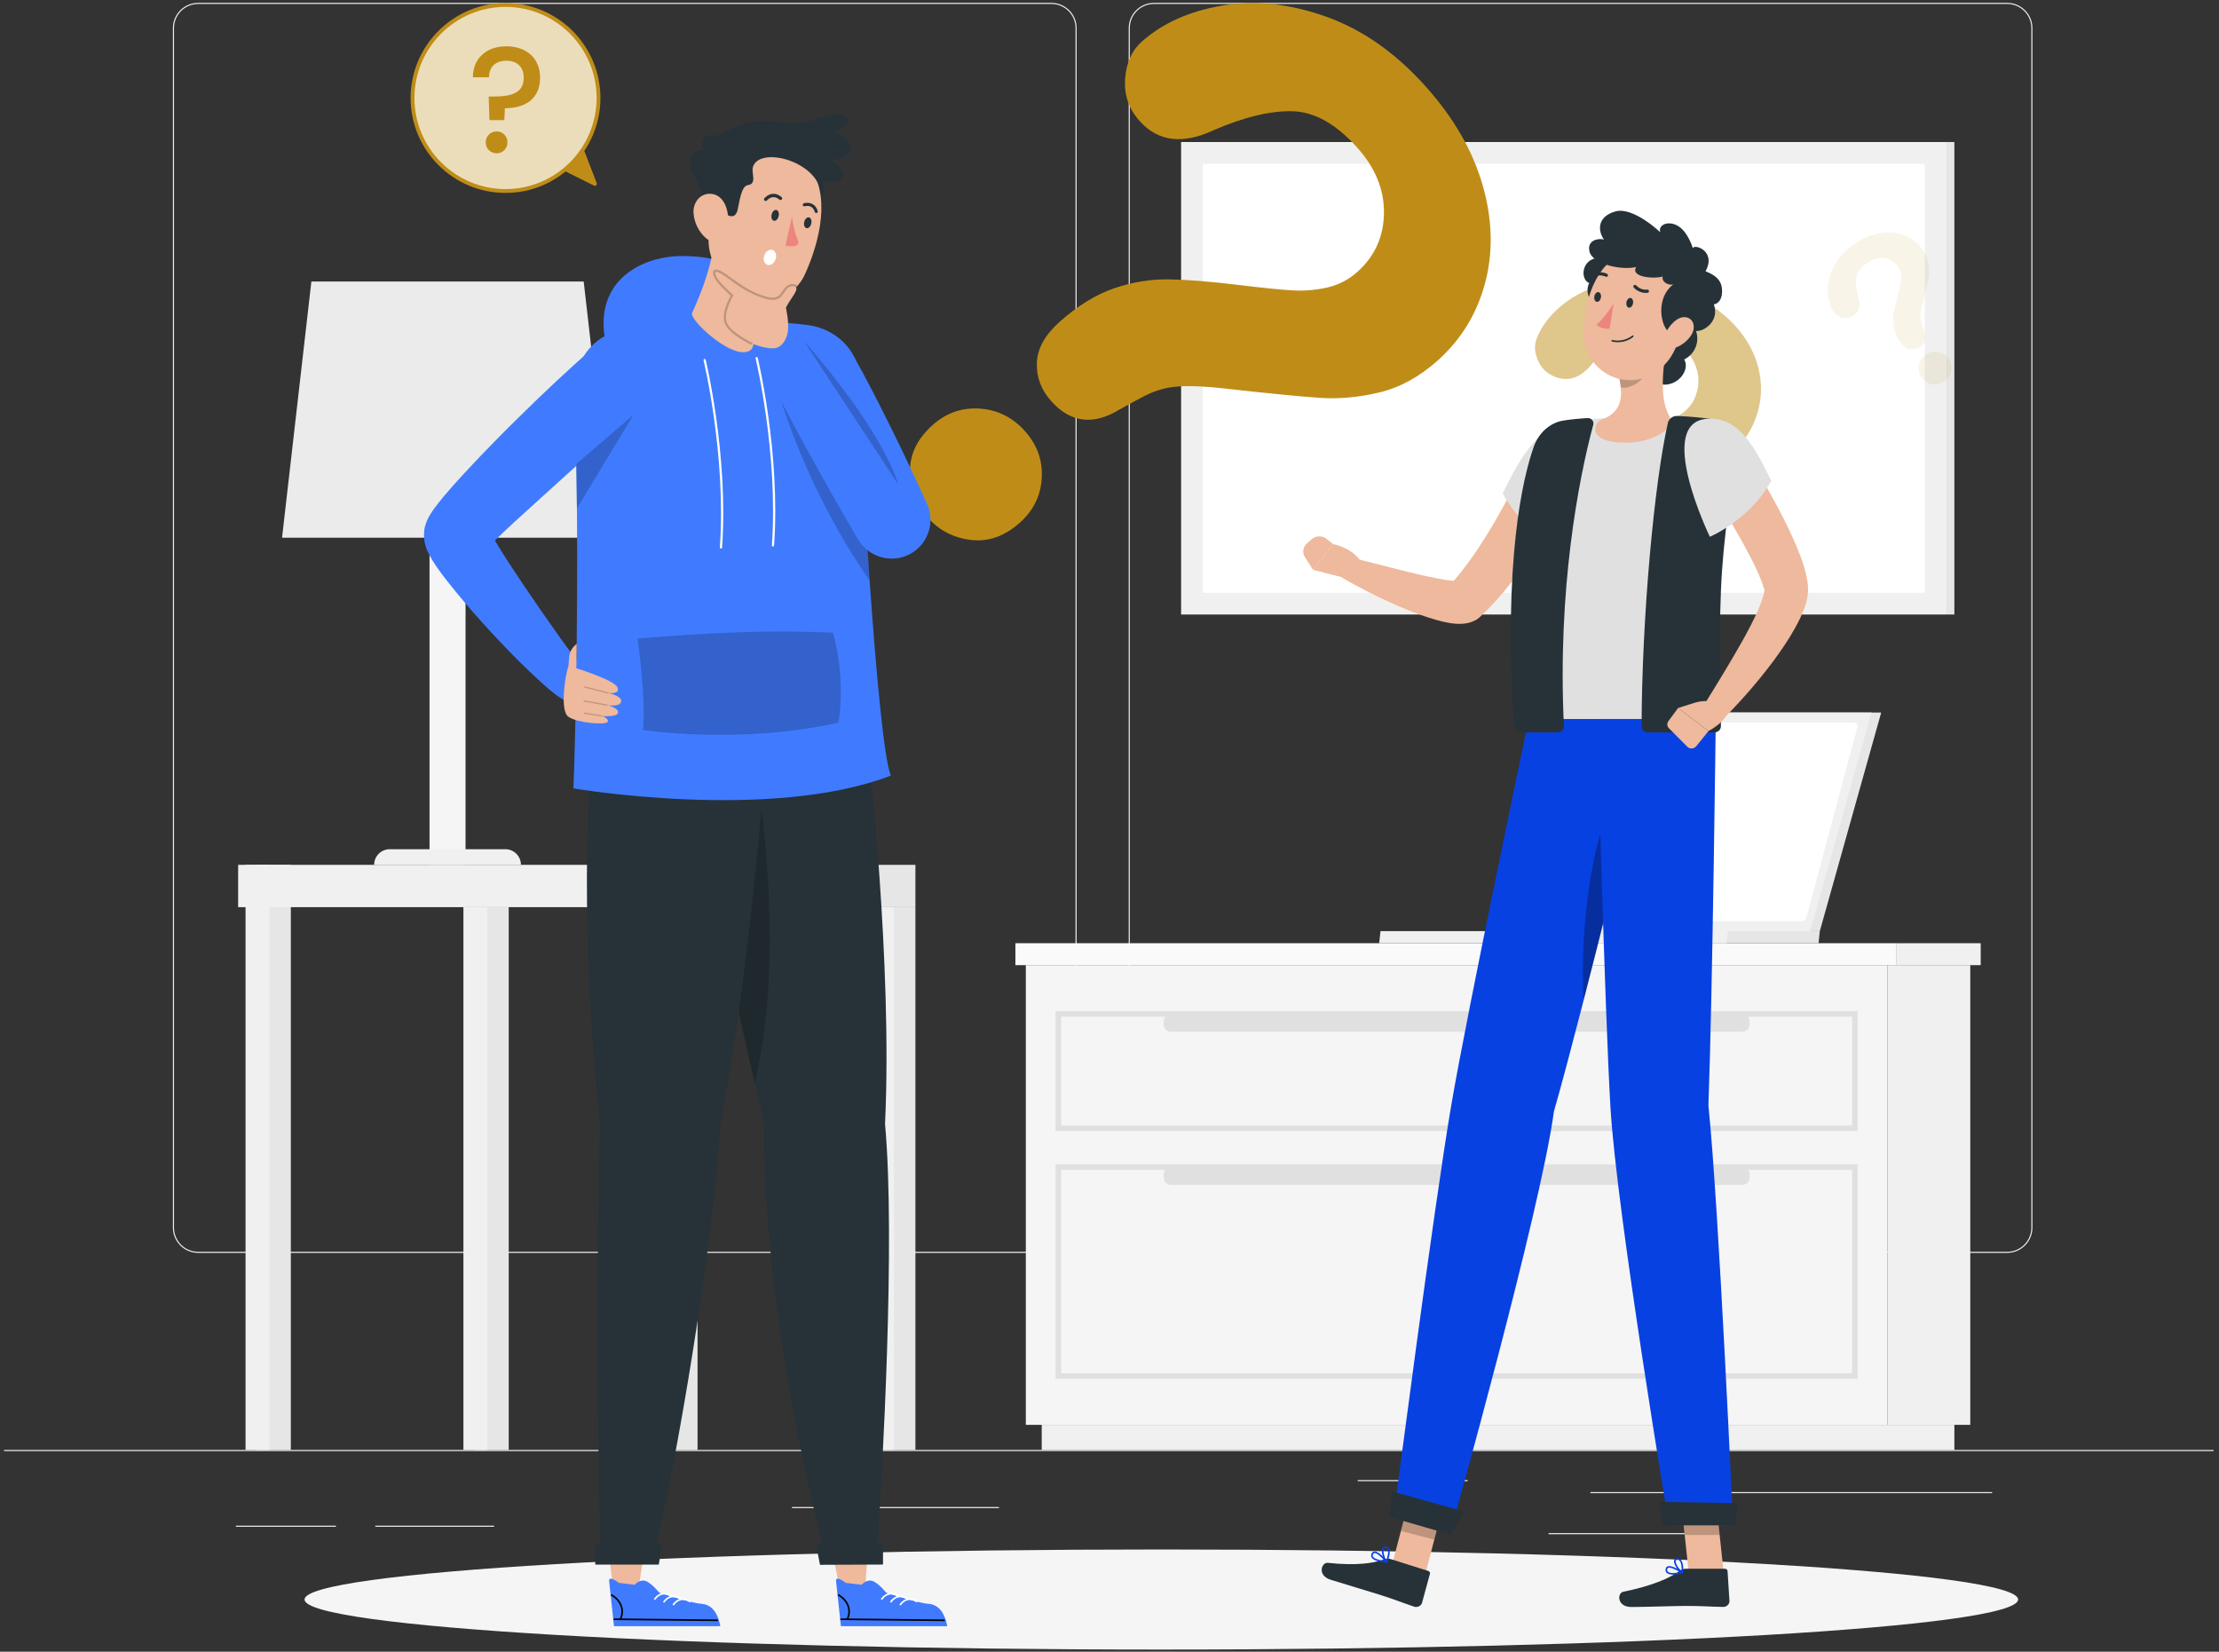 <svg width="305" height="227" viewBox="0 0 305 227" fill="none" xmlns="http://www.w3.org/2000/svg">
<rect x="0" y="0" width="305" height="227" fill="#333333" stroke="none"/>
<g clip-path="url(#clip0_651_1698)">
<path d="M159.625 226.707C224.664 226.707 277.388 223.628 277.388 219.829C277.388 216.031 224.664 212.952 159.625 212.952C94.586 212.952 41.861 216.031 41.861 219.829C41.861 223.628 94.586 226.707 159.625 226.707Z" fill="#F5F5F5"/>
<path d="M304.247 199.276H0.56V199.428H304.247V199.276Z" fill="#EBEBEB"/>
<path d="M273.819 205.061H218.608V205.212H273.819V205.061Z" fill="#EBEBEB"/>
<path d="M201.735 203.412H186.619V203.564H201.735V203.412Z" fill="#EBEBEB"/>
<path d="M236.289 210.701H212.852V210.853H236.289V210.701Z" fill="#EBEBEB"/>
<path d="M46.172 209.681H32.422V209.833H46.172V209.681Z" fill="#EBEBEB"/>
<path d="M67.911 209.681H51.579V209.833H67.911V209.681Z" fill="#EBEBEB"/>
<path d="M137.309 207.116H108.86V207.268H137.309V207.116Z" fill="#EBEBEB"/>
<path d="M144.516 172.188H27.233C25.321 172.188 23.766 170.633 23.766 168.722V3.86C23.766 1.949 25.321 0.394 27.233 0.394H144.516C146.427 0.394 147.983 1.949 147.983 3.86V168.722C147.983 170.633 146.427 172.188 144.516 172.188ZM27.233 0.546C25.404 0.546 23.918 2.033 23.918 3.861V168.722C23.918 170.55 25.404 172.037 27.233 172.037H144.516C146.344 172.037 147.831 170.55 147.831 168.722V3.86C147.831 2.033 146.344 0.545 144.516 0.545L27.233 0.546Z" fill="#EBEBEB"/>
<path d="M275.889 172.188H158.606C156.695 172.188 155.14 170.633 155.14 168.722V3.86C155.14 1.949 156.695 0.394 158.606 0.394H275.889C277.801 0.394 279.356 1.949 279.356 3.86V168.722C279.357 170.633 277.801 172.188 275.889 172.188ZM158.606 0.546C156.779 0.546 155.292 2.033 155.292 3.861V168.722C155.292 170.55 156.779 172.037 158.606 172.037H275.889C277.717 172.037 279.204 170.55 279.204 168.722V3.86C279.204 2.033 277.717 0.545 275.889 0.545L158.606 0.546Z" fill="#EBEBEB"/>
<path d="M259.427 195.822H270.813V132.643H259.427V195.822Z" fill="#F0F0F0"/>
<path d="M143.185 199.276L268.627 199.276V195.823L143.185 195.823V199.276Z" fill="#F0F0F0"/>
<path d="M259.428 132.644H140.999V195.823H259.428V132.644Z" fill="#F5F5F5"/>
<path d="M260.608 132.644H272.246V129.63H260.608V132.644Z" fill="#F0F0F0"/>
<path d="M260.608 129.63H139.566V132.644H260.608V129.63Z" fill="#FAFAFA"/>
<path d="M255.334 155.442H145.093V138.97H255.334V155.442ZM145.858 154.676H254.569V139.734H145.858V154.676Z" fill="#E0E0E0"/>
<path d="M255.334 189.497H145.093V160.012H255.334V189.497ZM145.858 188.732H254.569V160.777H145.858V188.732Z" fill="#E0E0E0"/>
<path d="M160.955 141.803H239.47C240.026 141.803 240.48 141.349 240.48 140.793V140.362C240.48 139.806 240.026 139.352 239.47 139.352H160.955C160.4 139.352 159.945 139.806 159.945 140.362V140.793C159.946 141.349 160.4 141.803 160.955 141.803Z" fill="#E0E0E0"/>
<path d="M160.955 162.845H239.47C240.026 162.845 240.48 162.391 240.48 161.836V161.404C240.48 160.849 240.026 160.395 239.47 160.395H160.955C160.4 160.395 159.945 160.849 159.945 161.404V161.836C159.946 162.391 160.4 162.845 160.955 162.845Z" fill="#E0E0E0"/>
<path d="M35.244 199.275H39.976L39.976 118.861H35.244L35.244 199.275Z" fill="#E6E6E6"/>
<path d="M33.751 199.275H37.038L37.038 118.861H33.751L33.751 199.275Z" fill="#F0F0F0"/>
<path d="M89.026 118.86H32.733V124.675H89.026V118.86Z" fill="#F0F0F0"/>
<path d="M91.145 199.274H95.877L95.877 124.674H91.145L91.145 199.274Z" fill="#E6E6E6"/>
<path d="M89.651 199.274H92.938L92.938 124.674H89.651L89.651 199.274Z" fill="#F0F0F0"/>
<path d="M121.09 199.274H125.822L125.822 124.674H121.09L121.09 199.274Z" fill="#E6E6E6"/>
<path d="M119.597 199.274H122.883L122.883 124.674H119.597L119.597 199.274Z" fill="#F0F0F0"/>
<path d="M65.19 199.274H69.922L69.922 124.674H65.19L65.19 199.274Z" fill="#E6E6E6"/>
<path d="M63.696 199.274H66.983L66.983 124.674H63.696L63.696 199.274Z" fill="#F0F0F0"/>
<path d="M89.027 124.675H125.823V118.86H89.027V124.675Z" fill="#E6E6E6"/>
<path d="M84.257 73.897H38.769L42.799 38.687H80.228L84.257 73.897Z" fill="#EBEBEB"/>
<path d="M63.989 73.897H59.039V118.86H63.989V73.897Z" fill="#F5F5F5"/>
<path d="M71.603 118.86H51.423C51.423 117.673 52.386 116.71 53.573 116.71H69.454C70.641 116.71 71.603 117.673 71.603 118.86Z" fill="#F0F0F0"/>
<path d="M63.989 77.791L59.039 75.428V73.897H63.989V77.791Z" fill="#E0E0E0"/>
<path d="M82.795 118.736H104.153L106.794 89.721H85.436L82.795 118.736Z" fill="#E6E6E6"/>
<path d="M81.688 118.736H103.047L105.688 89.721H84.329L81.688 118.736Z" fill="#F0F0F0"/>
<path d="M100.127 115.523L102.183 92.933H87.249L85.193 115.523H100.127Z" fill="white"/>
<path d="M258.57 97.926H215.205L206.768 127.969H250.133L258.57 97.926Z" fill="#E6E6E6"/>
<path d="M250.133 127.969L249.958 129.629H206.591L206.767 127.969H250.133Z" fill="#E6E6E6"/>
<path d="M257.235 97.926H213.871L205.434 127.969H248.798L257.235 97.926Z" fill="#F0F0F0"/>
<path d="M248.31 126.012L255.286 99.987C255.386 99.617 255.199 99.299 254.882 99.299H215.015C214.733 99.299 214.447 99.553 214.359 99.883L207.382 125.908C207.282 126.278 207.469 126.596 207.786 126.596H247.653C247.936 126.596 248.222 126.342 248.31 126.012Z" fill="white"/>
<path d="M237.499 127.969L237.324 129.629H189.571L189.746 127.969H237.499Z" fill="#F0F0F0"/>
<path d="M267.549 19.52H162.341V84.457H267.549V19.52Z" fill="#F0F0F0"/>
<path d="M264.562 22.506H165.327V81.47H264.562V22.506Z" fill="white"/>
<path d="M267.549 84.456H268.627V19.519H267.549V84.456Z" fill="#E6E6E6"/>
<path d="M156.921 5.738C159.742 3.212 163.411 1.559 167.927 0.78C172.444 -0.001 177.208 0.496 182.218 2.269C187.228 4.042 191.807 7.244 195.954 11.877C199.808 16.182 202.416 20.695 203.778 25.413C205.139 30.131 205.257 34.611 204.135 38.853C203.01 43.096 200.845 46.652 197.638 49.522C195.113 51.782 192.443 53.25 189.625 53.926C186.808 54.604 184.077 54.853 181.434 54.68C178.79 54.505 174.2 54.054 167.665 53.325C165.84 53.139 164.306 53.054 163.065 53.07C161.821 53.086 160.777 53.204 159.933 53.426C159.088 53.648 158.303 53.935 157.578 54.291C156.852 54.646 155.615 55.312 153.868 56.287C150.274 58.487 147.148 58.102 144.491 55.133C143.109 53.589 142.45 51.838 142.517 49.88C142.582 47.922 143.61 46.053 145.6 44.272C148.095 42.039 150.6 40.491 153.118 39.629C155.635 38.766 158.155 38.356 160.679 38.396C163.203 38.437 166.385 38.691 170.226 39.157C173.59 39.569 176.074 39.82 177.679 39.908C179.282 39.998 180.863 39.867 182.421 39.515C183.978 39.164 185.366 38.443 186.584 37.353C188.959 35.227 190.172 32.549 190.225 29.32C190.276 26.092 189.052 23.081 186.554 20.291C183.629 17.023 180.652 15.356 177.622 15.288C174.593 15.218 170.996 16.084 166.831 17.887C162.571 19.881 159.179 19.467 156.654 16.646C155.166 14.983 154.495 13.055 154.646 10.862C154.797 8.668 155.556 6.961 156.921 5.738ZM127.559 71.174C125.938 69.362 125.109 67.256 125.073 64.855C125.036 62.453 126.072 60.311 128.181 58.423C130.051 56.748 132.209 55.993 134.657 56.156C137.103 56.319 139.177 57.351 140.878 59.252C142.553 61.123 143.322 63.269 143.189 65.688C143.055 68.108 142.053 70.156 140.182 71.83C138.103 73.691 135.872 74.485 133.488 74.212C131.105 73.938 129.128 72.926 127.559 71.174Z" fill="#BF8D17"/>
<g opacity="0.5">
<path d="M211.228 46.493C211.972 44.606 213.331 42.933 215.307 41.474C217.282 40.015 219.682 39.108 222.507 38.754C225.332 38.399 228.294 38.832 231.393 40.054C234.273 41.19 236.606 42.724 238.391 44.655C240.177 46.587 241.31 48.704 241.791 51.005C242.272 53.307 242.09 55.53 241.244 57.675C240.578 59.364 239.652 60.708 238.465 61.709C237.279 62.71 236.032 63.486 234.724 64.037C233.416 64.589 231.11 65.476 227.806 66.697C226.888 67.047 226.133 67.375 225.542 67.68C224.95 67.987 224.479 68.294 224.128 68.603C223.776 68.912 223.469 69.239 223.208 69.583C222.945 69.927 222.513 70.544 221.911 71.43C220.719 73.347 219.13 73.913 217.144 73.13C216.111 72.723 215.375 72.043 214.937 71.089C214.498 70.136 214.541 68.994 215.066 67.663C215.723 65.994 216.551 64.651 217.55 63.633C218.548 62.615 219.656 61.813 220.875 61.227C222.092 60.639 223.678 59.996 225.629 59.297C227.338 58.686 228.588 58.21 229.377 57.867C230.166 57.524 230.891 57.082 231.554 56.539C232.215 55.997 232.706 55.319 233.028 54.503C233.654 52.914 233.591 51.341 232.841 49.782C232.09 48.224 230.781 47.076 228.914 46.34C226.729 45.478 224.903 45.395 223.435 46.091C221.968 46.785 220.454 48.065 218.893 49.927C217.332 51.906 215.609 52.523 213.722 51.779C212.609 51.34 211.825 50.578 211.371 49.491C210.915 48.406 210.868 47.406 211.228 46.493ZM212.891 84.879C211.68 84.401 210.776 83.591 210.182 82.451C209.588 81.309 209.569 80.034 210.125 78.624C210.618 77.373 211.47 76.492 212.681 75.983C213.892 75.473 215.133 75.469 216.404 75.971C217.655 76.464 218.539 77.306 219.057 78.497C219.574 79.688 219.586 80.909 219.093 82.161C218.544 83.551 217.666 84.468 216.46 84.91C215.253 85.351 214.063 85.341 212.891 84.879Z" fill="#BF8D17"/>
</g>
<g opacity="0.1">
<path d="M252.084 42.915C251.557 42.13 251.276 41.168 251.239 40.025C251.202 38.883 251.489 37.723 252.1 36.547C252.711 35.37 253.659 34.35 254.947 33.486C256.143 32.682 257.347 32.194 258.56 32.02C259.772 31.846 260.883 31.971 261.892 32.395C262.901 32.819 263.705 33.477 264.303 34.368C264.774 35.069 265.045 35.78 265.115 36.498C265.184 37.217 265.152 37.901 265.018 38.547C264.884 39.194 264.614 40.313 264.208 41.901C264.1 42.346 264.026 42.722 263.987 43.029C263.948 43.337 263.941 43.599 263.967 43.815C263.992 44.031 264.036 44.235 264.099 44.426C264.162 44.618 264.284 44.946 264.464 45.411C264.884 46.375 264.681 47.134 263.856 47.688C263.427 47.976 262.972 48.078 262.491 47.995C262.01 47.911 261.583 47.593 261.212 47.04C260.746 46.347 260.45 45.675 260.324 45.023C260.198 44.371 260.183 43.734 260.28 43.113C260.378 42.491 260.55 41.714 260.798 40.781C261.015 39.965 261.163 39.36 261.24 38.966C261.317 38.573 261.34 38.178 261.306 37.781C261.274 37.384 261.144 37.017 260.916 36.678C260.472 36.018 259.853 35.626 259.057 35.502C258.262 35.378 257.476 35.576 256.701 36.097C255.793 36.707 255.278 37.384 255.157 38.13C255.035 38.876 255.125 39.794 255.426 40.885C255.772 42.007 255.553 42.83 254.769 43.356C254.307 43.666 253.808 43.766 253.271 43.653C252.734 43.54 252.339 43.294 252.084 42.915ZM267.234 52.422C266.73 52.761 266.181 52.892 265.587 52.818C264.992 52.745 264.499 52.415 264.106 51.829C263.756 51.309 263.644 50.75 263.769 50.151C263.894 49.553 264.221 49.076 264.748 48.722C265.268 48.372 265.825 48.256 266.417 48.373C267.01 48.49 267.482 48.808 267.831 49.328C268.219 49.905 268.338 50.484 268.189 51.063C268.038 51.642 267.721 52.096 267.234 52.422Z" fill="#BF8D17"/>
</g>
<path d="M195.817 216.682L191.227 215.492L193.966 204.994L198.556 206.184L195.817 216.682Z" fill="#EEB99C"/>
<path d="M191.175 214.28L196.304 215.9C196.491 215.959 196.589 216.128 196.54 216.307L195.456 220.289C195.344 220.702 194.818 220.96 194.39 220.817C192.614 220.224 191.796 219.853 189.54 219.141C188.152 218.702 184.797 217.711 182.881 217.106C181.007 216.513 181.642 214.695 182.51 214.787C186.405 215.197 188.674 214.869 190.295 214.302C190.589 214.199 190.902 214.194 191.175 214.28Z" fill="#263238"/>
<path opacity="0.2" d="M198.556 206.187L193.964 204.997L192.555 210.409L197.147 211.599L198.556 206.187Z" fill="black"/>
<path d="M210.13 98.8C210.13 98.8 201.72 138.747 199.488 151.824C197.044 166.143 191.719 207.149 191.719 207.149L199.524 209.985C199.524 209.985 211.736 166.502 213.588 152.735C217.471 139.271 227.305 98.8 227.305 98.8H210.13Z" fill="#0841E2"/>
<path opacity="0.3" d="M220.92 111.839C218.193 118.386 217.203 130.309 217.677 137.439C219.839 129.021 222.238 119.406 224.097 111.875C223.495 109.804 222.669 107.629 220.92 111.839Z" fill="black"/>
<path d="M199.362 210.904L190.994 208.489L191.311 204.95L201.274 207.748L199.362 210.904Z" fill="#263238"/>
<path d="M189.296 214.533C189.717 214.666 190.213 214.73 190.566 214.76C190.61 214.765 190.652 214.743 190.674 214.706C190.695 214.668 190.692 214.623 190.665 214.589C190.553 214.445 189.55 213.187 188.921 213.221C188.775 213.229 188.655 213.302 188.574 213.433C188.44 213.648 188.422 213.849 188.518 214.03C188.64 214.261 188.942 214.422 189.296 214.533ZM190.324 214.519C189.453 214.418 188.861 214.204 188.717 213.933C188.657 213.82 188.673 213.693 188.766 213.543C188.809 213.474 188.862 213.44 188.932 213.436C189.272 213.418 189.905 214.028 190.324 214.519Z" fill="#0841E2"/>
<path d="M190.541 214.755C190.557 214.761 190.576 214.762 190.594 214.76C190.632 214.753 190.664 214.73 190.679 214.695C190.702 214.643 191.235 213.412 190.92 212.84C190.835 212.685 190.7 212.589 190.518 212.554C190.3 212.512 190.125 212.579 190.027 212.742C189.758 213.188 190.126 214.319 190.492 214.723C190.505 214.739 190.522 214.75 190.541 214.755ZM190.524 212.778C190.613 212.806 190.678 212.86 190.722 212.94C190.911 213.282 190.701 214.017 190.546 214.43C190.26 213.983 190.044 213.143 190.221 212.851C190.254 212.795 190.314 212.735 190.475 212.766C190.492 212.769 190.509 212.773 190.524 212.778Z" fill="#0841E2"/>
<path d="M216.635 64.582C216.226 65.566 215.835 66.439 215.395 67.341C214.966 68.236 214.525 69.122 214.069 70.001C213.147 71.756 212.172 73.486 211.105 75.176C208.971 78.554 206.574 81.835 203.454 84.755L203.339 84.862C203.187 85.005 203.009 85.128 202.833 85.222C202.079 85.617 201.587 85.662 201.2 85.712C200.815 85.749 200.49 85.747 200.215 85.73C199.65 85.699 199.197 85.62 198.759 85.531C197.894 85.35 197.128 85.125 196.378 84.887C194.883 84.412 193.489 83.838 192.108 83.255C190.735 82.655 189.389 82.023 188.066 81.352C186.742 80.674 185.443 79.983 184.157 79.204C183.463 78.783 183.242 77.879 183.663 77.185C184.002 76.626 184.655 76.373 185.26 76.517L185.275 76.521C188.095 77.197 190.904 77.958 193.671 78.631C195.049 78.978 196.433 79.283 197.758 79.54C198.417 79.665 199.072 79.768 199.645 79.811C199.927 79.832 200.199 79.842 200.361 79.828C200.45 79.824 200.489 79.807 200.465 79.802C200.439 79.81 200.309 79.773 199.876 79.994L199.255 80.46C200.409 79.21 201.481 77.803 202.519 76.344C203.537 74.863 204.5 73.312 205.434 71.736C206.352 70.146 207.242 68.527 208.096 66.885C208.958 65.265 209.782 63.544 210.539 61.957L210.576 61.879C211.365 60.225 213.345 59.523 214.999 60.312C216.6 61.076 217.305 62.963 216.635 64.582Z" fill="#EEB99C"/>
<path d="M215.696 58.158C211.784 58.269 209.103 62.512 206.54 67.804C209.443 73.175 214.705 76.013 214.705 76.013C214.705 76.013 224.984 57.895 215.696 58.158Z" fill="#E0E0E0"/>
<path d="M184 79.208L180.478 78.314L183.228 74.782C183.228 74.782 186.276 75.265 187.416 77.835L186.164 78.731C185.502 79.206 184.694 79.384 184 79.208Z" fill="#EEB99C"/>
<path d="M179.625 74.701L180.305 74.101C180.873 73.6 181.739 73.581 182.329 74.057L183.229 74.781L180.479 78.313L179.357 76.564C178.97 75.962 179.083 75.18 179.625 74.701Z" fill="#EEB99C"/>
<path d="M236.92 216.137H232.115L230.965 205.434H235.771L236.92 216.137Z" fill="#EEB99C"/>
<path d="M231.695 215.602H237.094C237.29 215.602 237.438 215.733 237.451 215.917L237.712 220.026C237.74 220.452 237.324 220.855 236.871 220.847C234.991 220.817 234.094 220.71 231.719 220.71C230.259 220.71 226.235 220.856 224.218 220.856C222.245 220.856 222.258 218.938 223.113 218.764C226.946 217.984 229.51 216.91 230.868 215.885C231.113 215.701 231.408 215.602 231.695 215.602Z" fill="#263238"/>
<path opacity="0.2" d="M235.772 205.437H230.964L231.56 210.953H236.367L235.772 205.437Z" fill="black"/>
<path d="M219.515 98.8C219.515 98.8 220.577 138.959 221.356 152.192C222.21 166.684 229.407 209.622 229.407 209.622H238.209C238.209 209.622 236.283 166.138 234.821 151.933C235.396 136.361 235.832 98.8 235.832 98.8L219.515 98.8Z" fill="#0841E2"/>
<path d="M238.546 209.621H228.562L228.089 206.408L238.814 206.588L238.546 209.621Z" fill="#263238"/>
<path d="M229.992 216.407C230.436 216.407 230.927 216.319 231.273 216.242C231.316 216.233 231.35 216.2 231.357 216.158C231.366 216.116 231.348 216.073 231.311 216.049C231.158 215.946 229.797 215.052 229.21 215.273C229.074 215.324 228.984 215.43 228.95 215.578C228.893 215.823 228.94 216.02 229.09 216.163C229.281 216.345 229.62 216.407 229.992 216.407ZM230.964 216.086C230.105 216.25 229.472 216.225 229.247 216.01C229.155 215.922 229.128 215.796 229.168 215.626C229.186 215.547 229.226 215.499 229.292 215.474C229.608 215.355 230.407 215.744 230.964 216.086Z" fill="#0841E2"/>
<path d="M231.247 216.244C231.265 216.244 231.283 216.24 231.298 216.232C231.332 216.215 231.355 216.182 231.358 216.145C231.363 216.089 231.471 214.759 230.986 214.31C230.856 214.19 230.696 214.139 230.511 214.16C230.29 214.185 230.146 214.301 230.105 214.486C229.994 214.99 230.71 215.955 231.189 216.229C231.208 216.239 231.227 216.244 231.247 216.244ZM230.59 214.371C230.683 214.371 230.763 214.402 230.831 214.466C231.12 214.734 231.16 215.495 231.146 215.934C230.729 215.594 230.252 214.861 230.325 214.531C230.338 214.468 230.375 214.393 230.538 214.374C230.556 214.372 230.574 214.371 230.59 214.371Z" fill="#0841E2"/>
<path d="M212.15 61.248C212.634 59.678 214.028 58.482 215.697 58.157C217.006 57.914 217.616 57.712 219.295 57.563C222.186 57.314 226.938 57.413 230.218 57.563C232.124 57.65 234.069 57.874 235.618 58.093L235.674 58.101C237.382 58.342 238.545 59.892 238.242 61.526C237.453 65.784 236.163 73.294 235.877 80.263C235.501 89.41 236.013 96.592 235.832 98.799H210.129C208.566 76.476 210.583 66.332 212.15 61.248Z" fill="#E0E0E0"/>
<path d="M231.973 43.938C234.074 45.608 233.492 48.417 231.492 49.404C232.53 51.125 229.772 54.163 226.987 52.252C224.204 50.341 228.152 42.319 231.973 43.938Z" fill="#263238"/>
<path d="M220.469 42.095C218.616 42.064 217.754 40.28 218.434 38.9C217.142 38.394 217.376 35.57 219.703 35.446C222.031 35.322 223.242 41.375 220.469 42.095Z" fill="#263238"/>
<path d="M219.71 59.935C218.942 59.257 219.216 58.003 220.191 57.646C222.538 56.787 222.961 55.084 222.77 53.233C222.725 52.727 222.634 52.204 222.517 51.686L226.497 48.507L229.421 46.175C228.693 49.217 227.881 54.502 229.449 57.182C229.795 57.773 229.698 58.507 229.168 58.954C228.113 59.844 226.07 60.999 222.67 60.823C221.106 60.741 220.21 60.378 219.71 59.935Z" fill="#EEB99C"/>
<path d="M210.831 61.358C211.481 59.537 212.97 58.168 214.727 57.825C215.641 57.656 217.145 57.523 218.205 57.458C218.725 57.425 219.125 57.889 218.994 58.374C216.957 65.927 214.058 81.046 214.957 99.769C214.98 100.251 214.582 100.658 214.08 100.658H208.976C208.511 100.658 208.124 100.305 208.095 99.859C206.592 76.991 209.321 65.59 210.831 61.358Z" fill="#263238"/>
<path d="M235.491 57.623C233.858 57.393 232.589 57.263 230.579 57.17L230.569 57.169C229.943 57.134 229.383 57.536 229.249 58.125C227.359 66.446 225.678 84.935 225.634 99.811C225.632 100.279 226.028 100.656 226.516 100.656H235.654C236.133 100.656 236.525 100.292 236.535 99.832C236.596 96.836 236.186 89.82 236.543 81.11C236.848 73.76 237.97 67.148 238.8 62.659C239.117 60.933 237.293 57.879 235.491 57.623Z" fill="#263238"/>
<path d="M238.692 60.268C240.641 63.203 242.416 66.148 244.092 69.244C244.92 70.793 245.729 72.363 246.464 74.016C246.833 74.842 247.191 75.686 247.522 76.578C247.851 77.481 248.156 78.395 248.376 79.556C248.47 80.156 248.589 80.776 248.471 81.804C248.352 82.516 248.192 83.07 248.005 83.586C247.638 84.615 247.189 85.474 246.734 86.304C245.823 87.954 244.799 89.416 243.752 90.847C241.631 93.686 239.356 96.289 236.877 98.78C236.233 99.427 235.187 99.429 234.54 98.785C233.984 98.232 233.904 97.382 234.301 96.743L234.322 96.711C236.095 93.858 237.877 90.957 239.493 88.079C240.297 86.642 241.058 85.185 241.674 83.78C242.273 82.416 242.739 80.825 242.418 80.784C242.286 80.272 242.01 79.573 241.714 78.888C241.414 78.195 241.068 77.48 240.703 76.766C239.964 75.338 239.168 73.892 238.332 72.459C236.67 69.596 234.894 66.702 233.138 63.901L233.116 63.865C232.143 62.312 232.613 60.265 234.166 59.292C235.692 58.335 237.7 58.777 238.692 60.268Z" fill="#EEB99C"/>
<path d="M234.913 57.544C238.827 57.475 240.896 60.783 243.46 66.075C240.556 71.445 235.018 73.773 235.018 73.773C235.018 73.773 227.224 57.68 234.913 57.544Z" fill="#E0E0E0"/>
<path d="M232.911 96.588L230.656 97.301L234.831 100.471C234.831 100.471 238.242 98.701 237.171 97.093L236.479 96.784C235.364 96.285 234.089 96.215 232.911 96.588Z" fill="#EEB99C"/>
<path d="M229.393 100.087L231.928 102.633C232.266 102.972 232.841 102.939 233.144 102.563L234.83 100.471L230.656 97.301L229.323 99.103C229.098 99.407 229.127 99.82 229.393 100.087Z" fill="#EEB99C"/>
<path opacity="0.2" d="M222.517 51.685C222.634 52.203 222.725 52.727 222.77 53.232C224.276 53.617 226.409 51.887 226.617 50.428C226.694 49.88 226.536 48.886 226.497 48.506L222.517 51.685Z" fill="black"/>
<path d="M231.917 41.86C230.891 46.344 230.528 49.014 227.768 51.015C223.617 54.024 218.133 51.168 217.743 46.502C217.392 42.301 219.129 35.674 224.037 34.496C228.875 33.336 232.943 37.375 231.917 41.86Z" fill="#EEB99C"/>
<path d="M229.839 45.786C228.54 45.853 227.156 41.265 230.025 39.054C229.569 39.308 228.321 38.852 228.54 37.992C227.696 38.346 224.005 38.194 224.889 36.693C223.008 37.181 218.914 36.363 218.476 34.575C218.037 32.786 220.156 32.719 220.48 32.955C219.555 31.656 219.572 29.75 222.036 29.058C224.499 28.366 228.219 31.934 228.219 31.934C227.831 30.99 229.198 30.231 230.615 31.04C232.032 31.85 232.69 34.145 232.69 34.145C232.673 33.453 235.997 34.381 234.428 37.283C236.048 37.907 236.79 38.753 236.689 40.254C236.587 41.754 235.558 41.838 235.558 41.838C235.558 41.838 236.352 43.576 234.664 44.925C232.978 46.276 231.527 44.689 229.839 45.786Z" fill="#263238"/>
<path d="M232.416 46.132C231.797 47.044 230.863 47.638 230.032 47.861C228.782 48.197 228.354 47.082 228.865 45.913C229.325 44.861 230.531 43.419 231.705 43.598C232.863 43.776 233.123 45.088 232.416 46.132Z" fill="#EEB99C"/>
<path d="M224.46 41.679C224.4 42.047 224.148 42.319 223.897 42.285C223.646 42.251 223.491 41.925 223.551 41.556C223.611 41.188 223.863 40.916 224.114 40.95C224.365 40.984 224.52 41.31 224.46 41.679Z" fill="#263238"/>
<path d="M220.048 40.875C219.988 41.243 219.735 41.515 219.484 41.481C219.233 41.447 219.078 41.121 219.138 40.752C219.198 40.384 219.45 40.112 219.701 40.146C219.953 40.181 220.108 40.506 220.048 40.875Z" fill="#263238"/>
<path d="M221.799 41.696C221.799 41.696 220.58 43.703 219.452 44.599C220.032 45.299 221.232 45.177 221.232 45.177L221.799 41.696Z" fill="#ED847E"/>
<path d="M222.018 47.015C223.537 47.156 224.46 46.322 224.502 46.282C224.547 46.241 224.548 46.172 224.504 46.127C224.46 46.083 224.388 46.081 224.344 46.123C224.333 46.132 223.283 47.084 221.615 46.733C221.553 46.72 221.494 46.757 221.482 46.817C221.469 46.876 221.509 46.935 221.571 46.947C221.725 46.98 221.874 47.002 222.018 47.015Z" fill="#263238"/>
<path d="M224.676 39.156C224.64 39.164 224.605 39.18 224.575 39.206C224.48 39.286 224.471 39.425 224.554 39.515C225.375 40.408 226.419 40.244 226.462 40.236C226.58 40.228 226.669 40.103 226.649 39.983C226.628 39.864 226.511 39.785 226.387 39.805C226.344 39.812 225.54 39.925 224.896 39.223C224.839 39.162 224.754 39.139 224.676 39.156Z" fill="#263238"/>
<path d="M218.788 38.051C218.852 38.086 218.931 38.091 219.001 38.058C219.921 37.622 220.67 38.015 220.677 38.019C220.787 38.079 220.925 38.041 220.985 37.936C221.044 37.831 221.004 37.697 220.894 37.638L220.893 37.637C220.854 37.616 219.926 37.127 218.795 37.664C218.683 37.717 218.639 37.848 218.695 37.957C218.716 37.998 218.749 38.03 218.788 38.051Z" fill="#263238"/>
<path d="M69.484 26.25C76.544 26.25 82.267 20.527 82.267 13.467C82.267 6.408 76.544 0.685 69.484 0.685C62.424 0.685 56.701 6.408 56.701 13.467C56.701 20.527 62.424 26.25 69.484 26.25Z" fill="#BF8D17"/>
<g opacity="0.7">
<path d="M69.484 26.25C76.544 26.25 82.267 20.527 82.267 13.467C82.267 6.408 76.544 0.685 69.484 0.685C62.424 0.685 56.701 6.408 56.701 13.467C56.701 20.527 62.424 26.25 69.484 26.25Z" fill="white"/>
</g>
<path d="M69.484 26.514C62.29 26.514 56.438 20.661 56.438 13.468C56.438 6.274 62.29 0.422 69.484 0.422C76.677 0.422 82.529 6.274 82.529 13.468C82.529 20.661 76.677 26.514 69.484 26.514ZM69.484 0.948C62.58 0.948 56.964 6.564 56.964 13.468C56.964 20.371 62.58 25.988 69.484 25.988C76.387 25.988 82.003 20.371 82.003 13.468C82.003 6.564 76.387 0.948 69.484 0.948Z" fill="#BF8D17"/>
<path d="M69.587 6.362C72.355 6.362 74.236 7.995 74.236 10.681C74.236 13.594 72.17 14.875 69.401 14.875L69.319 16.508H67.273L67.17 13.264H67.851C70.186 13.264 71.984 12.851 71.984 10.681C71.984 9.235 71.095 8.347 69.608 8.347C68.141 8.347 67.211 9.173 67.211 10.619H65C64.979 8.118 66.777 6.362 69.587 6.362ZM68.265 21.073C67.417 21.073 66.756 20.412 66.756 19.565C66.756 18.718 67.417 18.056 68.265 18.056C69.091 18.056 69.753 18.718 69.753 19.565C69.753 20.412 69.091 21.073 68.265 21.073Z" fill="#BF8D17"/>
<path d="M77.482 23.439L81.65 25.512C81.869 25.62 82.107 25.404 82.019 25.176L80.195 20.446C79.267 21.765 78.36 22.796 77.482 23.439Z" fill="#BF8D17"/>
<path d="M83.227 47.035C83.811 49.975 108.812 48.807 107.642 45.011C107.447 44.378 107.061 43.747 106.733 43.042C105.108 39.544 102.41 35.158 93.68 35.188C88.427 35.205 81.505 38.38 83.227 47.035Z" fill="#407BFF"/>
<path d="M114.192 212.152L115.471 218.626H118.894L119.35 212.152H114.192Z" fill="#EEB99C"/>
<path d="M118.443 217.804C118.443 217.804 119.091 217.002 119.915 217.276C120.738 217.55 121.815 218.897 121.815 218.897C121.815 218.897 126.28 220.329 127.485 220.404C128.691 220.48 129.746 221.158 130.198 223.493H115.579C115.579 223.493 115.004 218.219 114.915 217.315C114.826 216.41 116.257 217.541 116.257 217.541L118.443 217.804Z" fill="#407BFF"/>
<path d="M129.763 222.797C128.884 222.789 128.009 222.78 127.13 222.771C123.291 222.732 119.451 222.689 115.611 222.65C115.465 222.65 115.465 222.422 115.611 222.426C115.87 222.43 116.133 222.43 116.391 222.434C116.391 222.426 116.396 222.413 116.4 222.404C116.951 221.184 116.314 219.939 115.211 219.314C115.081 219.245 115.198 219.047 115.322 219.121C116.516 219.797 117.171 221.129 116.624 222.434C117.167 222.443 117.706 222.447 118.249 222.451C122.084 222.49 125.923 222.533 129.763 222.572C129.91 222.573 129.91 222.801 129.763 222.797Z" fill="black"/>
<path d="M121.297 219.816C121.805 219.102 122.664 218.899 123.385 219.438C123.502 219.525 123.615 219.329 123.5 219.243C122.672 218.625 121.678 218.893 121.102 219.703C121.017 219.821 121.213 219.934 121.297 219.816Z" fill="white"/>
<path d="M122.557 220.196C123.065 219.482 123.924 219.279 124.646 219.818C124.762 219.905 124.875 219.709 124.76 219.623C123.932 219.005 122.938 219.273 122.362 220.083C122.277 220.201 122.473 220.314 122.557 220.196Z" fill="white"/>
<path d="M123.857 220.576C124.365 219.862 125.224 219.659 125.945 220.198C126.062 220.285 126.175 220.088 126.059 220.003C125.232 219.384 124.237 219.653 123.661 220.463C123.578 220.58 123.773 220.693 123.857 220.576Z" fill="white"/>
<path d="M83.573 212.198L84.282 218.625H87.705L88.73 212.198H83.573Z" fill="#EEB99C"/>
<path d="M87.254 217.805C87.254 217.805 87.903 217.003 88.726 217.277C89.549 217.551 90.627 218.898 90.627 218.898C90.627 218.898 95.091 220.33 96.297 220.405C97.502 220.481 98.557 221.159 99.009 223.494H84.391C84.391 223.494 83.816 218.22 83.726 217.316C83.637 216.411 85.069 217.542 85.069 217.542L87.254 217.805Z" fill="#407BFF"/>
<path d="M98.574 222.798C97.695 222.79 96.82 222.781 95.941 222.772C92.101 222.733 88.261 222.69 84.422 222.651C84.276 222.651 84.276 222.423 84.422 222.427C84.681 222.431 84.944 222.431 85.202 222.435C85.202 222.427 85.206 222.414 85.211 222.405C85.762 221.185 85.124 219.94 84.022 219.315C83.892 219.246 84.009 219.048 84.133 219.122C85.327 219.798 85.982 221.13 85.435 222.435C85.978 222.444 86.517 222.448 87.059 222.452C90.895 222.491 94.734 222.534 98.574 222.573C98.721 222.574 98.721 222.802 98.574 222.798Z" fill="black"/>
<path d="M90.108 219.816C90.617 219.102 91.476 218.899 92.197 219.438C92.314 219.525 92.427 219.329 92.311 219.243C91.484 218.625 90.489 218.893 89.913 219.703C89.828 219.821 90.025 219.934 90.108 219.816Z" fill="white"/>
<path d="M91.368 220.196C91.876 219.482 92.735 219.279 93.457 219.818C93.573 219.905 93.686 219.709 93.571 219.623C92.743 219.005 91.749 219.273 91.173 220.083C91.088 220.201 91.284 220.314 91.368 220.196Z" fill="white"/>
<path d="M92.669 220.576C93.177 219.862 94.036 219.659 94.757 220.198C94.874 220.285 94.987 220.088 94.871 220.003C94.043 219.384 93.049 219.653 92.473 220.463C92.389 220.58 92.585 220.693 92.669 220.576Z" fill="white"/>
<path d="M113.053 212.38H120.605C121.259 202.655 123.108 170.429 121.647 154.482C122.698 132.356 119.316 102.984 119.316 102.984H95.392C95.392 102.984 97.145 122.639 105.015 154.163C104.959 179.139 111.056 204.108 113.053 212.38Z" fill="#263238"/>
<path opacity="0.2" d="M103.724 148.864C108.049 131.199 104.251 108.291 104.251 108.291L100.519 134.457L103.724 148.864Z" fill="black"/>
<path d="M112.153 212.191L112.708 215.06L121.368 215.023L121.373 212.152L112.153 212.191Z" fill="#263238"/>
<path d="M82.495 212.659H90.047C92.738 202.654 98.143 170.487 99.008 154.54C103.287 132.414 105.333 102.984 105.333 102.984H81.408C81.408 102.984 79.183 122.864 82.454 154.388C81.819 181.872 82.324 204.108 82.495 212.659Z" fill="#263238"/>
<path d="M81.835 212.183L81.82 215.028L90.548 215.03L91.005 212.184L81.835 212.183Z" fill="#263238"/>
<path d="M122.444 106.594C105.851 112.971 78.817 108.349 78.817 108.349C79.138 100.235 79.418 84.163 79.308 70.807C79.302 70.498 79.302 70.188 79.296 69.878C79.278 67.983 79.248 66.149 79.211 64.412C79.205 64.199 79.205 63.986 79.199 63.78C79.12 60.367 78.999 57.348 78.841 54.93C78.537 50.381 81.009 46.148 85.51 45.389C86.876 45.158 88.352 44.957 89.889 44.793C90.253 44.751 90.624 44.714 91 44.678C95.264 44.259 99.941 44.077 104.211 44.198C104.423 44.198 104.636 44.204 104.849 44.21C104.958 44.216 105.079 44.216 105.189 44.222C105.371 44.228 105.559 44.235 105.741 44.247C107.643 44.326 109.446 44.465 111.062 44.678C114.731 45.152 117.992 48.049 118.053 51.754C118.108 55.149 118.442 62.316 118.921 70.4C119.104 73.462 119.31 76.662 119.535 79.833C120.403 92.314 121.509 104.413 122.444 106.594Z" fill="#407BFF"/>
<path d="M80.104 91.743C80.11 91.75 80.116 91.762 80.116 91.768L80.098 91.756C80.074 91.743 80.049 91.743 80.019 91.743L77.614 96.256C77.456 96.171 77.304 96.086 77.152 95.995L77.037 95.922L76.964 95.874L76.83 95.776L76.551 95.582L76.326 95.412C76.016 95.181 75.767 94.975 75.5 94.756C74.996 94.325 74.516 93.9 74.049 93.468C73.119 92.612 72.227 91.756 71.34 90.887C69.591 89.132 67.896 87.346 66.25 85.512C64.592 83.677 62.994 81.801 61.415 79.79C61.02 79.286 60.62 78.764 60.231 78.205C60.03 77.913 59.836 77.646 59.63 77.312C59.429 77.009 59.217 76.65 58.98 76.207L58.791 75.806L58.694 75.606C58.652 75.49 58.603 75.356 58.561 75.235L58.445 74.846C58.409 74.682 58.384 74.713 58.318 74.203C58.269 73.808 58.263 73.395 58.306 72.994L58.342 72.696C58.36 72.605 58.378 72.49 58.391 72.453L58.482 72.131C58.548 71.913 58.633 71.7 58.725 71.487L58.864 71.184L58.943 71.032L58.974 70.977L59.235 70.546C59.441 70.218 59.538 70.091 59.672 69.902C60.188 69.192 60.601 68.7 61.033 68.171C62.727 66.173 64.403 64.406 66.098 62.614C67.805 60.852 69.505 59.103 71.249 57.409C74.717 53.989 78.24 50.667 81.914 47.466L88.862 55.107C85.407 58.417 81.841 61.654 78.288 64.861L72.98 69.671C71.279 71.196 69.566 72.769 68.029 74.275C68.151 74.494 68.279 74.713 68.412 74.931C69.591 76.875 70.927 78.849 72.239 80.817C73.575 82.779 74.923 84.746 76.296 86.672C76.976 87.644 77.662 88.603 78.361 89.533C78.707 90 79.059 90.444 79.4 90.875L79.879 91.47L80.068 91.695L80.104 91.743Z" fill="#407BFF"/>
<path d="M96.853 49.496C96.853 49.496 99.996 62.55 99.096 75.241" stroke="white" stroke-width="0.304" stroke-miterlimit="10" stroke-linecap="round" stroke-linejoin="round"/>
<path d="M104.004 49.214C104.004 49.214 107.147 62.268 106.246 74.959" stroke="white" stroke-width="0.304" stroke-miterlimit="10" stroke-linecap="round" stroke-linejoin="round"/>
<path opacity="0.2" d="M119.535 79.833C113.4 70.888 108.777 60.952 105.825 49.92L118.921 70.401C119.104 73.462 119.31 76.663 119.535 79.833Z" fill="black"/>
<path opacity="0.2" d="M87.624 87.765C87.624 87.765 88.804 95.733 88.382 100.321C88.382 100.321 101.468 102.372 115.235 99.326C115.784 96.232 115.753 91.563 114.502 86.96C106.403 86.55 97.311 86.924 87.624 87.765Z" fill="black"/>
<path d="M107.389 18.818C104.795 17.896 101.913 18.012 99.472 19.284C97.878 20.114 96.493 21.385 96.527 23.292C96.606 27.742 97.847 35.185 97.847 35.185L112.868 28.395C112.868 28.395 113.962 24.667 112.202 22.29C110.896 20.526 109.305 19.499 107.389 18.818Z" fill="#263238"/>
<path d="M96.593 27.953C96.593 27.953 96.919 26.66 95.427 24.258C93.935 21.855 95.57 20.361 96.718 20.707C96.718 20.707 96.12 19.227 97.113 18.721C98.108 18.214 98.613 18.792 98.613 18.792C98.613 18.792 102.357 15.796 107.442 16.8C111.539 17.609 114.569 14.753 116.089 15.865C117.609 16.978 114.844 18.017 114.844 18.017C114.844 18.017 117.304 19.372 116.921 20.635C116.539 21.898 114.287 21.999 114.287 21.999C114.287 21.999 116.625 23.551 115.672 24.584C114.718 25.618 111.744 24.366 111.744 24.366C111.744 24.366 99.948 24.304 96.593 27.953Z" fill="#263238"/>
<path d="M104.411 40.718L104.412 40.724C104.401 40.743 104.396 40.756 104.385 40.775L103.44 43.237C103.329 43.748 103.266 44.263 103.252 44.767C103.238 45.193 103.26 45.611 103.306 46.014C103.78 46.838 103.857 48.6 101.876 48.393C99.375 48.137 95.135 44.214 95.091 43.094C96.618 39.804 98.069 35.689 98.236 32.405L100.753 35.799L104.411 40.718Z" fill="#EEB99C"/>
<g opacity="0.2">
<path d="M104.385 40.775L103.44 43.236C101.953 42.353 100.484 40.637 100.29 38.932C100.158 37.703 100.821 36.638 101.312 36.629L104.385 40.775Z" fill="black"/>
</g>
<path d="M111.288 36.153C111.08 36.688 110.856 37.213 110.621 37.73C108.531 42.286 102.652 42.081 99.402 38.205C99.397 38.198 99.398 38.192 99.392 38.19C99.104 37.846 98.835 37.473 98.593 37.069C96.616 33.786 97.448 31.518 98.371 26.263C99.293 21.015 105.305 18.326 109.809 21.553C113.965 24.532 113.374 30.804 111.288 36.153Z" fill="#EEB99C"/>
<path d="M106.597 35.659C106.389 36.22 105.875 36.546 105.449 36.388C105.022 36.23 104.845 35.648 105.053 35.087C105.26 34.526 105.774 34.2 106.201 34.358C106.627 34.516 106.804 35.099 106.597 35.659Z" fill="white"/>
<path d="M102.77 25.449C104.14 25.257 103.207 23.747 103.501 22.899C104.456 20.144 111.951 22.028 112.813 26.243C112.813 26.243 112.605 23.032 110.266 21.064C107.927 19.097 102.897 18.202 100.583 20.474C98.27 22.746 98.259 26.751 98.259 26.751C98.259 26.751 98.196 27.475 98.644 27.953C98.893 28.194 99.332 29.305 100.061 29.599C100.681 29.851 101.155 29.751 101.383 28.852C101.612 27.952 101.854 25.577 102.77 25.449Z" fill="#263238"/>
<path d="M95.322 29.184C95.38 30.621 96.097 31.896 96.978 32.682C98.304 33.865 99.747 32.867 100.03 31.207C100.286 29.714 99.904 27.298 98.259 26.752C96.639 26.212 95.254 27.542 95.322 29.184Z" fill="#EEB99C"/>
<path d="M106.059 29.483C105.961 29.891 106.097 30.273 106.364 30.338C106.631 30.402 106.926 30.123 107.024 29.715C107.122 29.306 106.985 28.924 106.719 28.86C106.452 28.795 106.156 29.074 106.059 29.483Z" fill="#263238"/>
<path d="M110.542 30.501C110.445 30.91 110.581 31.292 110.848 31.356C111.115 31.42 111.41 31.141 111.509 30.733C111.607 30.325 111.47 29.943 111.203 29.878C110.936 29.814 110.64 30.093 110.542 30.501Z" fill="#263238"/>
<path d="M112.141 29.276C112.069 29.258 112.009 29.204 111.987 29.128C111.891 28.788 111.72 28.55 111.481 28.42C111.088 28.208 110.619 28.345 110.614 28.347C110.505 28.381 110.384 28.32 110.349 28.208C110.315 28.096 110.377 27.978 110.488 27.942C110.513 27.934 111.129 27.748 111.683 28.048C112.026 28.234 112.266 28.558 112.394 29.012C112.426 29.124 112.361 29.242 112.248 29.274C112.212 29.284 112.175 29.284 112.141 29.276Z" fill="#263238"/>
<path d="M105.186 27.619C105.153 27.611 105.122 27.596 105.094 27.573C104.997 27.492 104.983 27.348 105.063 27.251C105.082 27.227 105.529 26.694 106.209 26.638C106.631 26.603 107.041 26.754 107.427 27.09C107.523 27.174 107.534 27.319 107.45 27.414C107.367 27.51 107.222 27.52 107.127 27.436C106.838 27.186 106.544 27.071 106.251 27.095C105.765 27.133 105.421 27.539 105.417 27.543C105.359 27.613 105.268 27.639 105.186 27.619Z" fill="#263238"/>
<path d="M108.854 29.785C108.854 29.785 109.066 31.655 109.634 32.95C110.205 34.251 107.964 33.764 107.964 33.764L108.854 29.785Z" fill="#ED847E"/>
<path opacity="0.2" d="M87.095 56.977L79.296 69.878C79.278 67.983 79.248 66.149 79.211 64.412C79.205 64.199 79.205 63.987 79.199 63.78L87.095 56.977Z" fill="black"/>
<path d="M124.764 76.299C122.268 77.435 119.334 76.463 117.956 74.161C117.865 74.009 117.78 73.864 117.688 73.712C117.512 73.414 117.336 73.11 117.16 72.807C117.069 72.661 116.984 72.509 116.899 72.357C116.613 71.871 116.334 71.379 116.049 70.888C115.739 70.341 115.423 69.794 115.107 69.242C114.797 68.695 114.488 68.148 114.172 67.596C113.856 67.049 113.546 66.496 113.242 65.95C112.933 65.397 112.623 64.844 112.319 64.291C112.283 64.225 112.246 64.158 112.21 64.091C111.633 63.052 111.056 62.008 110.485 60.969C109.276 58.746 108.08 56.517 106.914 54.27C105.747 52.016 104.593 49.763 103.506 47.461L108.286 44.333C109.957 46.252 111.56 48.22 113.151 50.194C113.327 50.413 113.504 50.632 113.68 50.856L117.33 48.949C118.241 50.553 119.104 52.18 119.954 53.82C120.798 55.454 121.636 57.1 122.45 58.752C123.264 60.404 124.078 62.062 124.862 63.733C125.657 65.397 126.435 67.073 127.2 68.749L127.413 69.223C128.633 71.908 127.449 75.078 124.764 76.299Z" fill="#407BFF"/>
<path d="M115.107 69.241C115.04 69.132 114.979 69.029 114.919 68.919C114.348 67.935 113.789 66.945 113.242 65.949C113.546 66.496 113.856 67.049 114.172 67.595C114.487 68.148 114.797 68.695 115.107 69.241Z" fill="#407BFF"/>
<path d="M108.292 45.566C108.176 46.487 107.509 47.922 106.167 47.874C104.909 47.825 103.859 47.4 103.731 47.346C103.725 47.339 103.719 47.34 103.719 47.34C102.692 47.078 100.767 46.428 100.105 45.159C99.176 43.385 100.627 40.604 100.627 40.604C99.121 39.176 97.339 36.721 98.584 37.279C99.823 37.838 104.715 41.254 106.465 40.867C108.093 40.507 108.664 39.094 109.269 39.38C109.965 39.709 108.672 40.973 108.022 42.285C108.022 42.285 108.469 44.163 108.292 45.566Z" fill="#EEB99C"/>
<g opacity="0.2">
<path d="M103.281 47.37C103.259 47.37 103.238 47.366 103.217 47.356C103.092 47.297 100.143 45.915 99.608 44.404C99.131 43.056 100.155 41.122 100.433 40.635C100.042 40.291 98.598 38.989 98.211 38.194C97.998 37.754 97.95 37.44 98.065 37.234C98.157 37.069 98.315 37.049 98.332 37.047C98.959 37.056 99.596 37.525 100.477 38.174C101.354 38.819 102.445 39.622 103.923 40.27C106.581 41.434 107.058 40.726 107.373 40.257L107.493 40.083C107.843 39.578 108.43 38.732 109.426 39.138C109.504 39.169 109.542 39.257 109.51 39.335C109.478 39.413 109.39 39.45 109.313 39.419C108.597 39.13 108.179 39.626 107.743 40.256L107.625 40.427C107.153 41.128 106.466 41.715 103.802 40.548C102.293 39.887 101.187 39.072 100.298 38.418C99.495 37.827 98.861 37.36 98.35 37.35C98.361 37.351 98.342 37.359 98.328 37.388C98.308 37.429 98.26 37.599 98.485 38.061C98.897 38.908 100.709 40.473 100.727 40.489C100.783 40.538 100.796 40.62 100.757 40.683C100.743 40.706 99.405 42.921 99.895 44.303C100.387 45.694 103.315 47.067 103.345 47.081C103.421 47.117 103.454 47.207 103.419 47.283C103.393 47.338 103.338 47.37 103.281 47.37Z" fill="black"/>
</g>
<path opacity="0.2" d="M110.444 46.782L123.452 66.573C123.452 66.573 121.934 59.942 110.444 46.782Z" fill="black"/>
<path d="M79.22 91.845C79.22 91.845 84.455 93.457 84.869 94.478C85.283 95.499 83.572 95.234 83.572 95.234C83.572 95.234 85.439 95.627 85.389 96.347C85.328 97.21 83.537 96.926 83.537 96.926C83.537 96.926 85.049 97.301 84.955 97.937C84.858 98.596 82.816 98.402 82.816 98.402C82.816 98.402 83.832 98.843 83.484 99.243C83.135 99.642 79.33 99.364 78.126 98.508C76.922 97.652 77.698 92.855 78.052 91.811C78.405 90.768 77.786 89.686 79.264 88.49L79.22 91.845Z" fill="#EEB99C"/>
<path opacity="0.2" d="M83.56 95.313C83.558 95.313 83.555 95.313 83.552 95.312L80.329 94.49C80.286 94.479 80.26 94.435 80.27 94.392C80.281 94.349 80.328 94.322 80.369 94.334L83.592 95.156C83.635 95.166 83.661 95.211 83.65 95.254C83.64 95.295 83.601 95.32 83.56 95.313Z" fill="black"/>
<path opacity="0.2" d="M83.431 96.991L83.429 96.99L80.272 96.417C80.228 96.409 80.199 96.367 80.207 96.323C80.215 96.279 80.249 96.256 80.301 96.258L83.459 96.831C83.502 96.839 83.531 96.882 83.523 96.925C83.515 96.969 83.474 96.998 83.431 96.991Z" fill="black"/>
<path opacity="0.2" d="M82.695 98.464L80.337 98.097C80.293 98.091 80.263 98.049 80.27 98.005C80.276 97.961 80.318 97.93 80.362 97.938L82.72 98.305C82.764 98.311 82.794 98.353 82.787 98.397C82.781 98.441 82.739 98.472 82.695 98.464Z" fill="black"/>
</g>
<defs>
<clipPath id="clip0_651_1698">
<rect width="303.688" height="226.314" fill="white" transform="translate(0.56 0.394)"/>
</clipPath>
</defs>
</svg>
